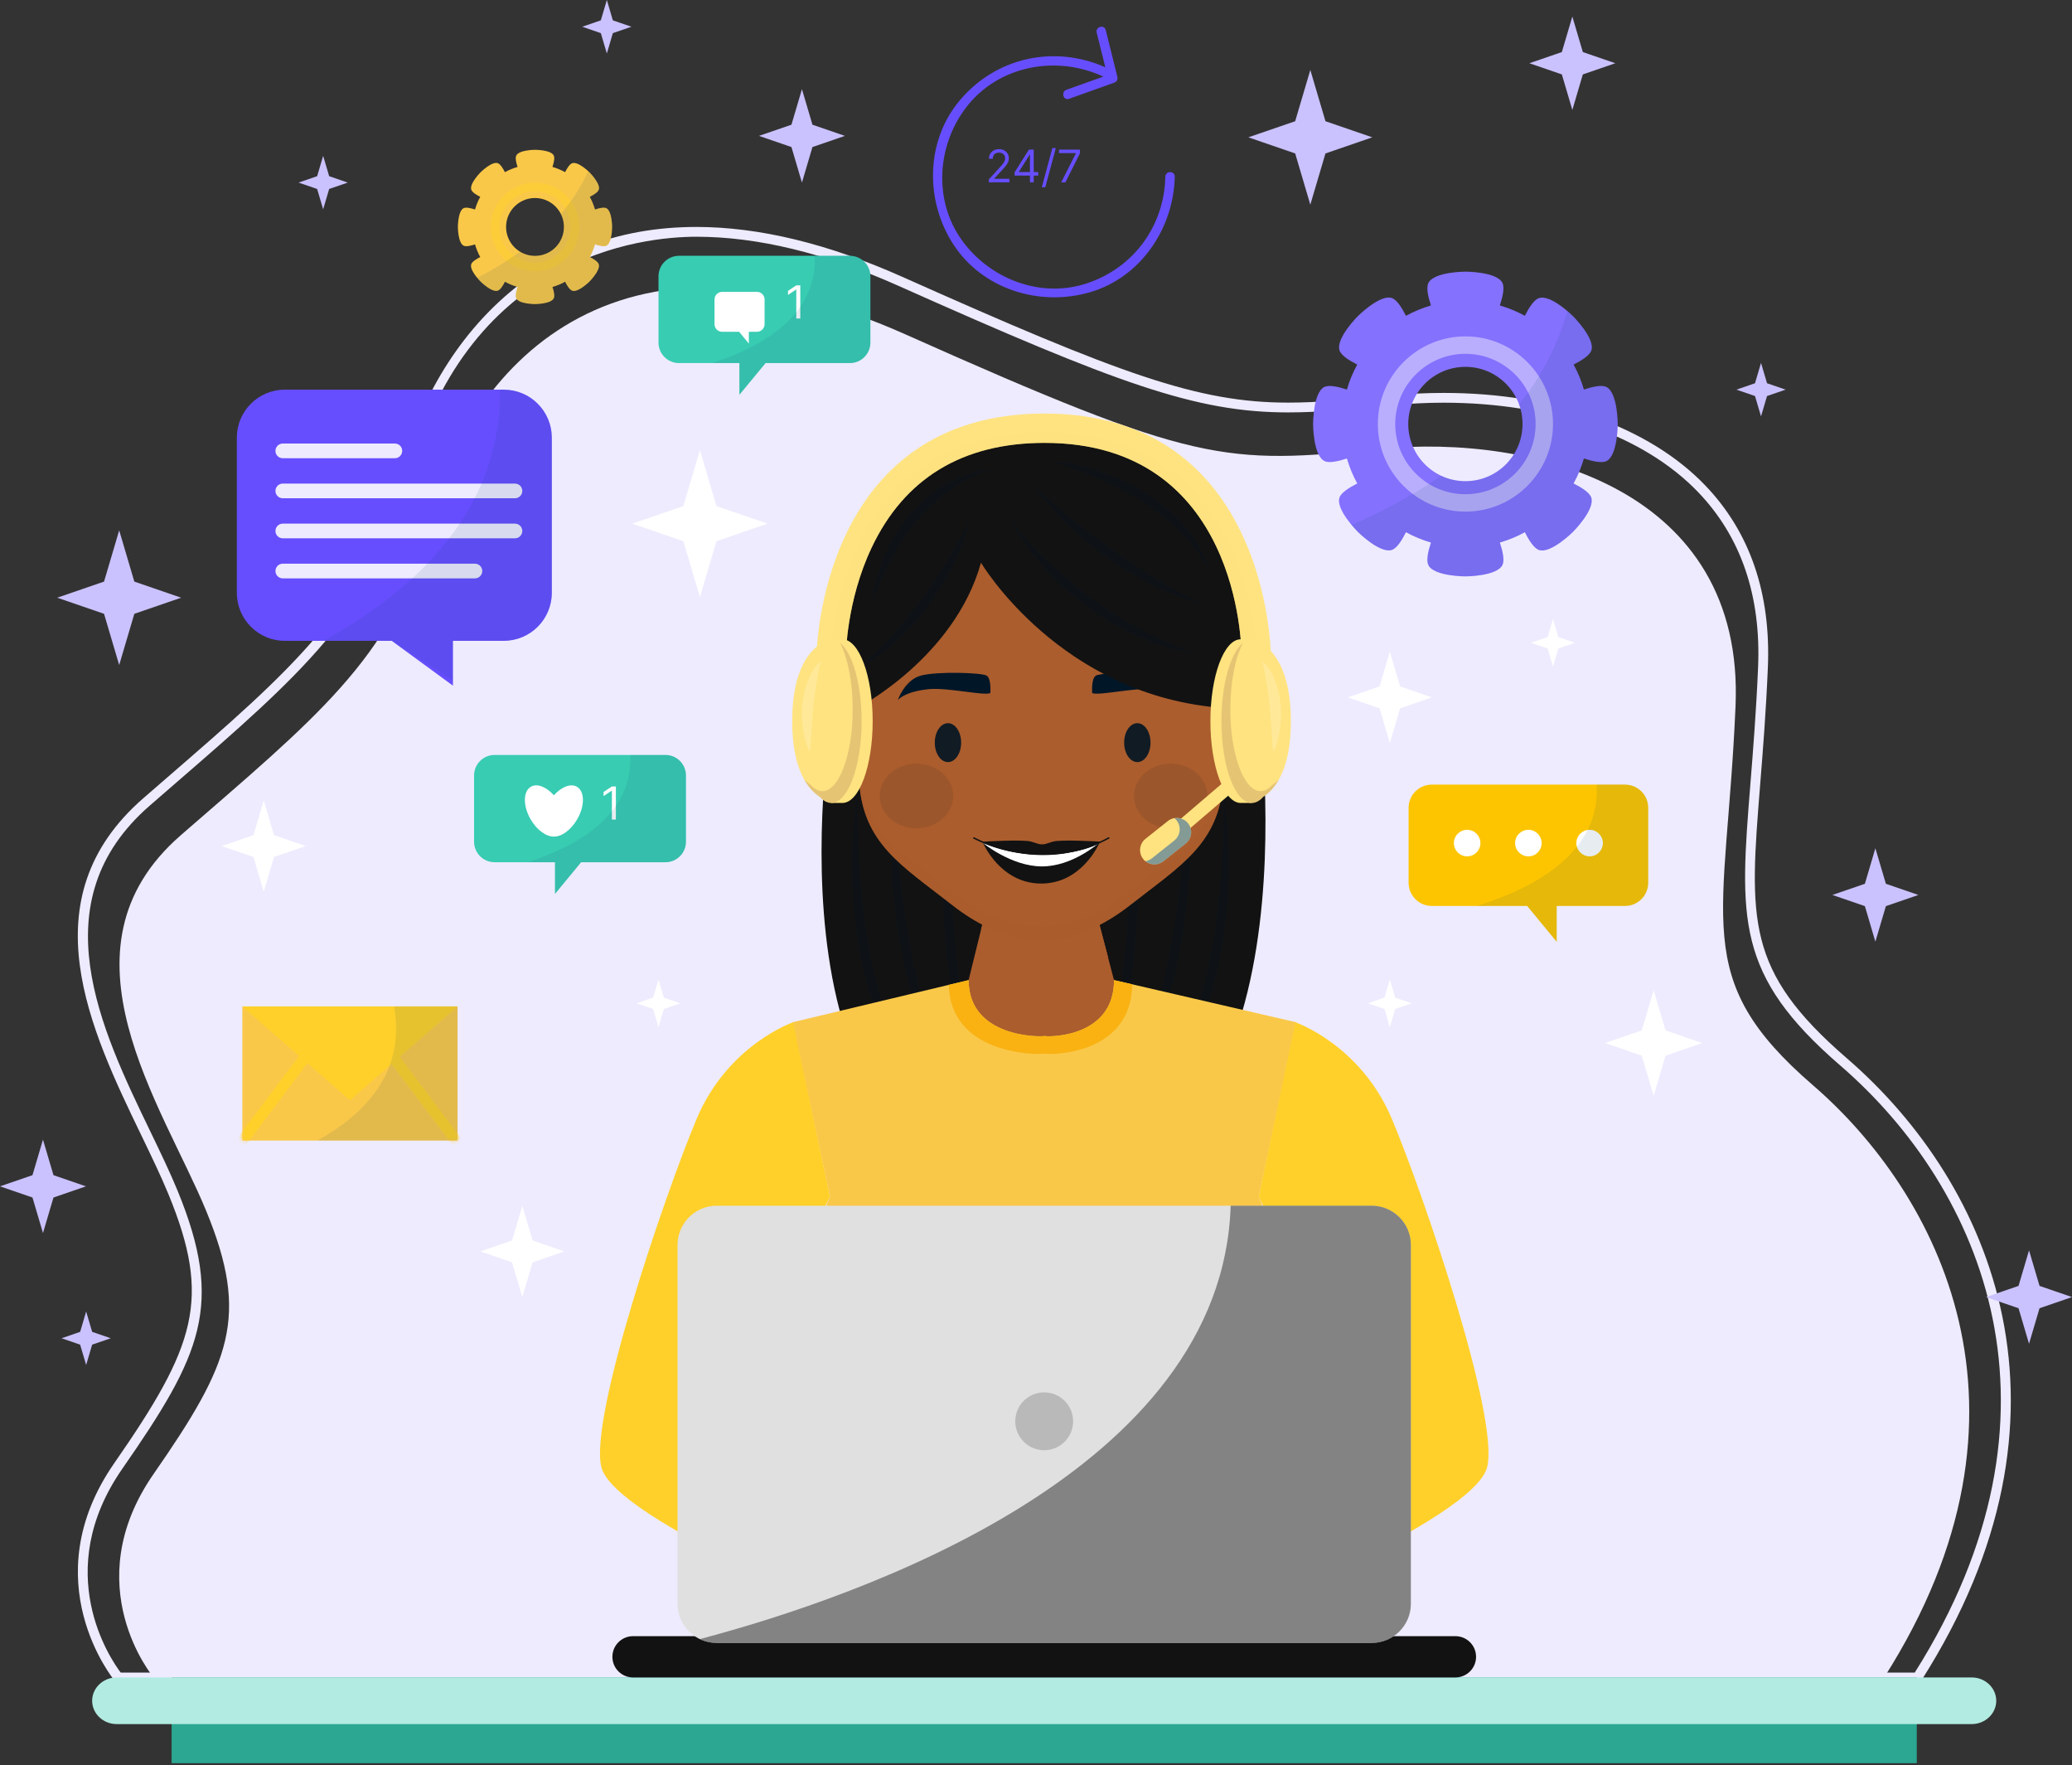 <svg width="560" height="477" viewBox="0 0 560 477" fill="none" xmlns="http://www.w3.org/2000/svg">
<rect x="0" y="0" width="560" height="477" fill="#333333" stroke="none"/>
<path d="M518.955 454.563H31.357L30.962 454.092C30.738 453.826 8.818 427.115 30.886 395.336C52.889 363.655 57.191 351.042 45.539 322.7C43.509 317.767 40.931 312.427 38.203 306.776C24.476 278.339 7.392 242.949 38.729 215.684C41.225 213.512 43.656 211.405 46.03 209.352C78.017 181.647 99.15 163.347 107.239 130.682C110.553 117.309 117.778 98.171 133.393 82.946C148.11 68.597 166.561 61.32 188.239 61.32C205.113 61.32 223.807 65.846 243.803 74.773C302.849 101.126 323.708 108.788 348.16 108.788C356.294 108.788 364.958 107.984 376.311 106.849C380.857 106.394 385.515 106.164 390.156 106.164C419.883 106.164 445.671 115.286 460.909 131.193C472.976 143.789 478.66 160.357 477.798 180.438C477.282 192.52 476.459 202.76 475.735 211.795C472.791 248.494 471.692 262.225 499.087 285.884C538.802 320.186 564.978 382.348 519.347 453.954L518.955 454.563ZM32.615 451.921H517.505C561.692 381.996 536.124 321.365 497.359 287.884C468.949 263.35 470.163 248.193 473.099 211.583C473.822 202.571 474.64 192.358 475.157 180.322C475.986 160.993 470.549 145.077 458.999 133.02C444.255 117.631 419.164 108.807 390.154 108.807C385.602 108.807 381.032 109.033 376.572 109.48C365.143 110.622 356.417 111.431 348.16 111.431C323.219 111.431 302.169 103.718 242.726 77.186C223.069 68.413 204.738 63.965 188.239 63.965C173.753 63.965 125.283 68.822 109.806 131.317C101.514 164.795 80.13 183.317 47.761 211.35C45.39 213.401 42.959 215.509 40.464 217.68C10.651 243.619 27.249 278.002 40.586 305.628C43.333 311.316 45.927 316.69 47.985 321.698C60.706 352.642 54.381 366.144 33.06 396.844C13.704 424.716 29.902 448.329 32.615 451.921Z" fill="#EEEBFE"/>
<path d="M41.507 453.241C41.507 453.241 20.591 428.39 41.507 398.266C62.426 368.145 67.446 355.683 55.732 327.194C44.018 298.7 13.499 256.447 48.839 225.697C84.179 194.946 106.684 177.408 115.136 143.282C126.172 98.725 166.006 55.218 244.742 90.359C323.478 125.501 331.008 125.5 372.843 121.317C414.678 117.134 471.575 132.223 469.064 190.778C466.554 249.333 456.513 264.318 489.982 293.226C523.451 322.13 555.245 381.033 509.226 453.241H41.507Z" fill="#EEEBFE"/>
<path d="M224.418 196.172C224.418 196.172 204.273 320.543 281.232 320.543C358.189 320.543 340.194 191.328 340.194 191.328L226.782 196.173" fill="#121212"/>
<g opacity="0.2">
<path d="M231.818 213.695C231.818 213.695 231.808 215.048 231.787 217.414C231.754 219.776 231.847 223.151 231.973 227.185C232.115 231.221 232.382 235.919 232.834 240.928C233.041 243.433 233.373 246.011 233.687 248.629C234.038 251.239 234.422 253.888 234.932 256.513C235.38 259.147 235.951 261.759 236.576 264.31C236.876 265.589 237.253 266.835 237.563 268.082C237.909 269.325 238.298 270.532 238.652 271.729C239.062 272.911 239.464 274.07 239.858 275.206C240.295 276.324 240.699 277.431 241.136 278.488C241.6 279.536 242.053 280.553 242.489 281.54C242.966 282.505 243.427 283.441 243.87 284.336C244.851 286.077 245.731 287.694 246.638 289.052C247.471 290.462 248.396 291.551 249.069 292.519C250.543 294.346 251.417 295.395 251.417 295.395C251.417 295.395 251.166 295.167 250.696 294.743C250.238 294.306 249.504 293.716 248.681 292.859C247.903 291.965 246.839 290.96 245.841 289.629C245.335 288.974 244.741 288.305 244.212 287.536C243.686 286.762 243.133 285.946 242.558 285.096C242.032 284.218 241.484 283.295 240.918 282.343C240.382 281.375 239.882 280.348 239.339 279.301C238.829 278.24 238.349 277.13 237.833 276.007C237.352 274.867 236.92 273.682 236.453 272.489C235.612 270.066 234.761 267.551 234.104 264.939C233.435 262.332 232.816 259.671 232.335 256.987C231.845 254.299 231.483 251.597 231.156 248.935C230.849 246.273 230.66 243.639 230.518 241.095C230.361 238.549 230.328 236.084 230.319 233.748C230.303 231.416 230.37 229.211 230.46 227.176C230.634 223.108 231.016 219.734 231.275 217.378C231.563 215.028 231.818 213.695 231.818 213.695Z" fill="#011627"/>
<path d="M241.314 213.695C241.314 213.695 241.397 214.953 241.539 217.153C241.617 218.249 241.711 219.583 241.821 221.111C241.943 222.634 242.079 224.355 242.229 226.231C242.407 228.104 242.599 230.133 242.801 232.276C243.017 234.42 243.259 236.673 243.541 239.002C243.777 241.338 244.156 243.728 244.476 246.168C244.759 248.613 245.25 251.064 245.629 253.532C246.041 255.994 246.542 258.436 246.995 260.85C247.585 263.233 248.028 265.61 248.609 267.876C249.259 270.115 249.759 272.324 250.391 274.371C251.05 276.411 251.673 278.34 252.248 280.121C252.924 281.867 253.543 283.469 254.092 284.889C254.228 285.248 254.361 285.592 254.487 285.924C254.641 286.247 254.787 286.555 254.928 286.853C255.208 287.45 255.466 288 255.698 288.495C256.615 290.503 257.138 291.65 257.138 291.65C257.138 291.65 256.446 290.597 255.237 288.75C254.939 288.282 254.607 287.767 254.247 287.203C254.069 286.921 253.883 286.626 253.687 286.323C253.524 286.002 253.353 285.67 253.177 285.326C252.475 283.956 251.679 282.401 250.839 280.691C250.081 278.948 249.322 277.032 248.52 275.001C247.75 272.958 247.088 270.756 246.362 268.488C245.706 266.205 245.101 263.821 244.5 261.398C244.011 258.953 243.467 256.474 243.023 253.981C242.669 251.474 242.202 248.981 241.946 246.505C241.632 244.035 241.399 241.594 241.227 239.229C241.006 236.87 240.924 234.579 240.835 232.409C240.715 230.242 240.745 228.187 240.715 226.295C240.72 218.718 241.314 213.695 241.314 213.695Z" fill="#011627"/>
<path d="M255.822 217.109C255.822 217.109 256.09 221.789 256.489 228.806C256.692 232.304 256.928 236.386 257.18 240.758C257.324 242.939 257.475 245.193 257.627 247.485C257.785 249.775 257.958 252.097 258.176 254.419C258.358 256.74 258.57 259.058 258.821 261.334C259.08 263.606 259.308 265.85 259.603 268.007C259.902 270.165 260.203 272.246 260.528 274.217C260.877 276.178 261.231 278.028 261.593 279.734C261.99 281.426 262.373 282.971 262.764 284.333C263.189 285.679 263.536 286.871 263.925 287.808C264.273 288.77 264.599 289.502 264.832 290C265.058 290.501 265.18 290.768 265.18 290.768C265.18 290.768 265.014 290.526 264.707 290.07C264.397 289.613 263.921 288.949 263.447 288.03C262.922 287.134 262.392 285.996 261.81 284.672C261.541 284.002 261.255 283.29 260.954 282.54C260.691 281.774 260.416 280.969 260.128 280.129C259.871 279.278 259.603 278.395 259.328 277.478C259.091 276.553 258.846 275.594 258.594 274.611C258.133 272.633 257.671 270.543 257.302 268.362C256.937 266.183 256.547 263.928 256.286 261.625C256.003 259.323 255.753 256.982 255.544 254.639C255.355 252.295 255.211 249.946 255.084 247.636C254.952 245.326 254.913 243.049 254.859 240.848C254.781 236.445 254.84 232.335 254.979 228.817C255.231 221.78 255.822 217.109 255.822 217.109Z" fill="#011627"/>
<path d="M330.627 213.695C330.627 213.695 330.638 215.048 330.657 217.414C330.691 219.776 330.598 223.151 330.472 227.185C330.328 231.221 330.062 235.919 329.611 240.928C329.403 243.433 329.073 246.011 328.758 248.629C328.406 251.239 328.021 253.888 327.511 256.513C327.063 259.147 326.492 261.759 325.867 264.31C325.567 265.589 325.19 266.835 324.88 268.082C324.534 269.325 324.147 270.532 323.789 271.729C323.379 272.911 322.979 274.07 322.585 275.206C322.15 276.324 321.744 277.431 321.308 278.488C320.843 279.536 320.39 280.553 319.953 281.54C319.477 282.505 319.017 283.441 318.576 284.336C317.593 286.077 316.714 287.694 315.806 289.052C314.973 290.462 314.047 291.551 313.375 292.519C311.901 294.346 311.027 295.395 311.027 295.395C311.027 295.395 311.281 295.167 311.75 294.743C312.206 294.306 312.942 293.716 313.763 292.859C314.541 291.965 315.604 290.96 316.602 289.629C317.108 288.974 317.702 288.305 318.231 287.536C318.758 286.762 319.31 285.946 319.887 285.096C320.411 284.218 320.96 283.295 321.528 282.343C322.062 281.375 322.564 280.348 323.104 279.301C323.615 278.24 324.094 277.13 324.611 276.007C325.089 274.867 325.523 273.682 325.991 272.489C326.831 270.066 327.685 267.551 328.339 264.939C329.008 262.332 329.625 259.671 330.11 256.987C330.598 254.299 330.962 251.597 331.285 248.935C331.596 246.273 331.783 243.639 331.927 241.095C332.085 238.549 332.116 236.084 332.124 233.748C332.142 231.416 332.073 229.211 331.981 227.176C331.81 223.108 331.426 219.734 331.168 217.378C330.881 215.028 330.627 213.695 330.627 213.695Z" fill="#011627"/>
<path d="M321.137 213.695C321.137 213.695 321.053 214.953 320.912 217.153C320.833 218.249 320.739 219.583 320.631 221.111C320.508 222.634 320.371 224.355 320.22 226.231C320.045 228.104 319.852 230.133 319.648 232.276C319.434 234.42 319.19 236.673 318.909 239.002C318.67 241.338 318.294 243.728 317.973 246.168C317.691 248.613 317.202 251.064 316.82 253.532C316.406 255.994 315.909 258.436 315.453 260.85C314.865 263.233 314.42 265.61 313.84 267.876C313.19 270.115 312.689 272.324 312.058 274.371C311.4 276.411 310.775 278.34 310.202 280.121C309.526 281.867 308.906 283.469 308.359 284.889C308.22 285.248 308.09 285.592 307.961 285.924C307.809 286.247 307.662 286.555 307.521 286.853C307.241 287.45 306.983 288 306.751 288.495C305.834 290.503 305.312 291.65 305.312 291.65C305.312 291.65 306.004 290.597 307.211 288.75C307.51 288.282 307.844 287.767 308.201 287.203C308.382 286.921 308.568 286.626 308.761 286.323C308.924 286.002 309.094 285.67 309.269 285.326C309.974 283.956 310.768 282.401 311.607 280.691C312.366 278.948 313.124 277.032 313.928 275.001C314.698 272.958 315.361 270.756 316.087 268.488C316.742 266.205 317.348 263.821 317.948 261.398C318.439 258.953 318.981 256.474 319.424 253.981C319.782 251.474 320.245 248.981 320.504 246.505C320.816 244.035 321.051 241.594 321.22 239.229C321.443 236.87 321.524 234.579 321.613 232.409C321.732 230.242 321.703 228.187 321.731 226.295C321.729 218.718 321.137 213.695 321.137 213.695Z" fill="#011627"/>
<path d="M306.629 217.109C306.629 217.109 306.36 221.789 305.96 228.806C305.758 232.304 305.522 236.386 305.27 240.758C305.126 242.939 304.973 245.193 304.822 247.485C304.665 249.775 304.491 252.097 304.272 254.419C304.093 256.74 303.88 259.058 303.629 261.334C303.371 263.606 303.142 265.85 302.848 268.007C302.546 270.165 302.247 272.246 301.923 274.217C301.572 276.178 301.221 278.028 300.856 279.734C300.461 281.426 300.078 282.971 299.686 284.333C299.261 285.679 298.913 286.871 298.528 287.808C298.177 288.77 297.851 289.502 297.619 290C297.391 290.501 297.27 290.768 297.27 290.768C297.27 290.768 297.435 290.526 297.743 290.07C298.05 289.613 298.529 288.949 299.002 288.03C299.528 287.134 300.057 285.996 300.639 284.672C300.909 284.002 301.194 283.29 301.497 282.54C301.759 281.774 302.035 280.969 302.324 280.129C302.578 279.278 302.847 278.395 303.125 277.478C303.359 276.553 303.605 275.594 303.857 274.611C304.319 272.633 304.781 270.543 305.15 268.362C305.515 266.183 305.904 263.928 306.165 261.625C306.45 259.323 306.699 256.982 306.907 254.639C307.097 252.295 307.24 249.946 307.37 247.636C307.502 245.326 307.541 243.049 307.591 240.848C307.672 236.445 307.612 232.335 307.472 228.817C307.217 221.78 306.629 217.109 306.629 217.109Z" fill="#011627"/>
</g>
<path d="M294.563 239.984H281.237H267.901L256.512 286.249L281.237 320.535L305.959 283.415L294.563 239.984Z" fill="#AB5D2D"/>
<path d="M294.571 239.984H281.246H267.909L265.133 251.259C273.016 259.189 289.396 264.439 299.496 258.755L294.571 239.984Z" fill="#AB5D2D"/>
<path d="M233.945 194.414C233.945 194.414 225.919 181.501 221.102 187.639C216.281 193.778 224.043 208.577 233.945 206.055V194.414Z" fill="#AB5D2D"/>
<path d="M328.531 194.414C328.531 194.414 336.551 181.501 341.362 187.639C346.181 193.778 338.42 208.577 328.531 206.055V194.414Z" fill="#AB5D2D"/>
<path d="M281.409 124.234C226.827 124.234 231.113 193.969 232.179 210.965C233.249 227.968 243.682 233.81 257.328 244.518C270.972 255.217 281.409 254.09 281.409 254.09C281.409 254.09 291.847 255.217 305.492 244.518C319.132 233.811 329.566 227.968 330.63 210.965C331.709 193.969 335.997 124.234 281.409 124.234Z" fill="#AB5D2D"/>
<path opacity="0.5" d="M330.875 186.016C331.212 195.173 330.731 202.934 330.456 207.266C329.392 224.269 318.96 230.111 305.316 240.816C291.671 251.516 281.234 250.39 281.234 250.39C281.234 250.39 270.795 251.516 257.153 240.816C243.506 230.111 233.076 224.269 232.005 207.266C231.951 206.399 231.886 205.389 231.824 204.263C231.933 206.955 232.075 209.236 232.184 210.965C233.254 227.968 243.687 233.81 257.333 244.518C270.977 255.217 281.414 254.089 281.414 254.089C281.414 254.089 291.851 255.217 305.497 244.518C319.136 233.811 329.571 227.968 330.635 210.965C330.945 206.061 331.521 196.76 330.875 186.016Z" fill="#AB5D2D"/>
<path d="M350.378 276.223L301.09 264.82C301.09 280.256 283.717 280.212 282.316 279.93V279.91C282.316 279.91 282.297 279.912 282.266 279.918C282.237 279.912 282.216 279.91 282.216 279.91V279.93C280.814 280.212 261.798 280.256 261.798 264.82L214.156 276.223L224.318 323.247C224.318 323.247 211.231 351.91 234.034 372.179L238.22 442.077H282.216H282.316H327.753L330.496 372.179C353.296 351.91 340.213 323.247 340.213 323.247L350.378 276.223Z" fill="#FAC849"/>
<path d="M282.199 284.691V284.666C282.199 284.666 282.223 284.671 282.263 284.679C282.303 284.671 282.327 284.666 282.327 284.666V284.691C284.085 285.046 305.754 285.097 306.018 265.961L301.087 264.82C301.087 280.256 283.714 280.212 282.313 279.93V279.91C282.313 279.91 282.294 279.912 282.263 279.918C282.234 279.912 282.214 279.91 282.214 279.91V279.93C280.811 280.212 261.795 280.256 261.795 264.82L256.438 266.101C256.845 285.095 280.443 285.046 282.199 284.691Z" fill="#F9B212"/>
<path d="M295.19 187.267C295.19 187.267 294.852 183.324 296.204 182.538C297.557 181.746 309.559 181.352 313.955 182.538C318.349 183.719 320.207 189.186 320.207 189.186C320.207 189.186 318.62 186.912 311.85 186.208C306.884 185.694 296.878 188.056 295.19 187.267Z" fill="#011627"/>
<path d="M267.654 187.267C267.654 187.267 267.992 183.324 266.64 182.538C265.291 181.746 253.287 181.352 248.894 182.538C244.496 183.719 242.633 189.186 242.633 189.186C242.633 189.186 244.224 186.912 250.991 186.208C255.962 185.694 265.965 188.056 267.654 187.267Z" fill="#011627"/>
<path d="M310.954 200.655C310.954 203.559 309.36 205.917 307.388 205.917C305.421 205.917 303.824 203.559 303.824 200.655C303.824 197.752 305.421 195.398 307.388 195.398C309.361 195.398 310.954 197.752 310.954 200.655Z" fill="#111B24"/>
<path d="M259.771 200.655C259.771 203.559 258.175 205.917 256.207 205.917C254.24 205.917 252.645 203.559 252.645 200.655C252.645 197.752 254.24 195.398 256.207 195.398C258.175 195.398 259.771 197.752 259.771 200.655Z" fill="#111B24"/>
<path d="M265.656 227.711C265.656 227.711 270.306 238.732 281.417 238.732C292.523 238.732 297.151 227.711 297.151 227.711C297.151 227.711 284.173 233.517 265.656 227.711Z" fill="#121212"/>
<path d="M265.691 227.789C265.691 227.789 273.344 234.103 281.625 234.103C289.906 234.103 296.973 227.789 296.973 227.789C296.973 227.789 283.986 235.1 265.691 227.789Z" fill="white"/>
<path d="M297.601 227.416C297.601 227.416 286.649 226.744 284.536 227.416C282.444 228.08 282.328 228.138 281.638 228.138C280.906 228.138 280.825 228.082 278.739 227.416C276.62 226.744 265.668 227.416 265.668 227.416C278.555 233.848 295.226 229.832 297.601 227.416Z" fill="#121212"/>
<path d="M263.089 226.573C274.024 232.217 288.945 232.6 299.768 226.573C300.012 226.437 299.773 226.122 299.522 226.261C288.836 232.216 274.136 231.837 263.331 226.261C263.074 226.128 262.834 226.443 263.089 226.573Z" fill="#121212"/>
<path d="M275.711 217.103C275.711 217.103 276.505 217.374 277.699 217.78C278.27 217.946 278.893 218.153 279.541 218.294C279.862 218.37 280.191 218.419 280.514 218.478C280.842 218.497 281.163 218.577 281.485 218.55C281.806 218.589 282.122 218.544 282.437 218.524C282.758 218.534 283.057 218.412 283.376 218.387C283.687 218.337 283.981 218.211 284.287 218.147C284.597 218.09 284.864 217.935 285.145 217.854C285.412 217.746 285.692 217.68 285.909 217.564C286.129 217.456 286.344 217.378 286.519 217.308C286.876 217.172 287.107 217.102 287.107 217.102C287.107 217.102 287.046 217.316 286.891 217.679C286.727 218.028 286.519 218.579 286.05 219.073C285.818 219.323 285.607 219.652 285.27 219.875C284.944 220.106 284.611 220.393 284.198 220.581C283.778 220.742 283.355 220.992 282.869 221.051C282.391 221.158 281.898 221.22 281.403 221.191C280.904 221.194 280.428 221.086 279.963 220.977C279.511 220.845 279.074 220.675 278.69 220.469C277.906 220.061 277.298 219.532 276.85 219.029C275.942 218.024 275.711 217.103 275.711 217.103Z" fill="#AB5D2D"/>
<g opacity="0.1">
<path d="M257.627 215.082C257.627 219.907 253.183 223.819 247.698 223.819C242.214 223.819 237.77 219.907 237.77 215.082C237.77 210.256 242.214 206.344 247.698 206.344C253.183 206.344 257.627 210.257 257.627 215.082Z" fill="#121212"/>
<path d="M326.337 215.082C326.337 219.907 321.891 223.819 316.408 223.819C310.925 223.819 306.48 219.907 306.48 215.082C306.48 210.256 310.925 206.344 316.408 206.344C321.891 206.344 326.337 210.257 326.337 215.082Z" fill="#121212"/>
</g>
<path d="M350.136 276.227C350.136 276.227 367.749 282.27 376.194 302.353C384.639 322.435 405.293 382.957 401.931 396.408C398.32 410.857 328.436 438.681 328.436 438.681L317.867 420.428C317.867 420.428 361.101 390.164 368.304 384.401L340.207 323.25L350.136 276.227Z" fill="#FFD029"/>
<path d="M214.32 276.227C214.32 276.227 196.706 282.27 188.262 302.353C179.816 322.435 159.161 382.957 162.523 396.408C166.134 410.857 236.018 438.681 236.018 438.681L246.588 420.428C246.588 420.428 203.356 390.164 196.15 384.401L224.311 323.25L214.32 276.227Z" fill="#FFD029"/>
<path d="M305.704 371.25C296.165 368.296 287.141 365.797 282.227 365.797C277.308 365.797 268.288 368.294 258.746 371.25C249.202 374.205 242.387 372.617 242.387 372.617C249.161 376.814 258.535 377.4 267.834 373.981C276.039 370.959 282.227 371.029 282.227 371.029C282.227 371.029 288.331 371.187 296.617 373.981C306.089 377.173 315.288 376.815 322.061 372.617C322.06 372.617 315.247 374.205 305.704 371.25Z" fill="#FFD029"/>
<path d="M341.276 190.201C339.24 188.423 337.563 188.587 336.204 189.731C336.043 189.811 335.916 189.928 335.837 190.073C333.459 192.485 332.159 197.896 331.747 200.431C331.578 201.474 333.171 201.922 333.341 200.871C333.624 199.128 334.639 194.003 336.492 191.719C337.579 193.696 337.688 196.057 336.456 198.076C335.9 198.987 337.328 199.815 337.884 198.908C339.44 196.356 339.312 193.198 337.81 190.708C338.493 190.472 339.256 190.625 340.107 191.368C340.907 192.064 342.08 190.902 341.276 190.201Z" fill="#AB5D2D"/>
<path d="M222.156 190.201C224.191 188.423 225.871 188.587 227.228 189.731C227.39 189.811 227.515 189.928 227.596 190.073C229.972 192.485 231.273 197.896 231.685 200.431C231.855 201.474 230.262 201.922 230.092 200.871C229.81 199.128 228.793 194.003 226.942 191.719C225.855 193.696 225.746 196.057 226.978 198.076C227.535 198.987 226.105 199.815 225.55 198.908C223.994 196.356 224.124 193.198 225.625 190.708C224.94 190.472 224.176 190.625 223.325 191.368C222.526 192.064 221.353 190.902 222.156 190.201Z" fill="#AB5D2D"/>
<path d="M320.316 424.655C320.316 424.655 305.13 424.427 302.708 426.629C300.286 428.833 293.018 442.266 294.121 443.588C295.221 444.909 312.399 441.824 316.801 440.064C321.206 438.303 327.036 436.261 327.036 436.261L320.316 424.655Z" fill="#AB5D2D"/>
<path d="M243.532 424.655C243.532 424.655 258.717 424.427 261.139 426.629C263.562 428.833 270.829 442.266 269.727 443.588C268.626 444.909 251.449 441.824 247.045 440.064C242.642 438.303 236.812 436.261 236.812 436.261L243.532 424.655Z" fill="#AB5D2D"/>
<path d="M231.712 191.323C231.712 191.323 257.943 177.796 265.131 152.03C265.131 152.03 286.599 188.336 331.099 191.323C331.099 191.323 335.373 185.391 340.181 186.548C340.181 186.548 343.234 116.797 281.242 116.797C219.248 116.797 224.542 186.013 224.542 186.013C224.542 186.013 227.949 186.99 231.712 191.323Z" fill="#121212"/>
<g opacity="0.2">
<path d="M273.199 140.797C273.199 140.797 273.813 141.576 274.944 142.879C276.076 144.182 277.702 146.021 279.749 148.129C280.752 149.199 281.908 150.296 283.094 151.478C284.29 152.654 285.625 153.816 286.955 155.064C288.353 156.238 289.74 157.517 291.258 158.686C292.004 159.286 292.755 159.889 293.511 160.494C294.273 161.089 295.081 161.632 295.864 162.204C296.653 162.77 297.411 163.381 298.217 163.915C299.028 164.444 299.833 164.97 300.634 165.494C302.214 166.573 303.851 167.498 305.424 168.422C306.976 169.383 308.566 170.141 310.049 170.919C310.796 171.302 311.52 171.677 312.221 172.038C312.941 172.358 313.639 172.667 314.307 172.962C315.656 173.534 316.865 174.147 317.975 174.588C319.096 175.01 320.073 175.38 320.876 175.685C322.486 176.326 323.407 176.693 323.407 176.693C323.407 176.693 322.435 176.527 320.733 176.189C319.881 176.011 318.845 175.798 317.66 175.548C316.481 175.267 315.188 174.824 313.76 174.378C313.047 174.151 312.304 173.913 311.535 173.667C310.781 173.383 310.022 173.042 309.229 172.713C307.653 172.038 305.947 171.399 304.318 170.469C302.67 169.581 300.905 168.76 299.275 167.652C298.443 167.126 297.603 166.595 296.76 166.065C295.922 165.527 295.128 164.916 294.311 164.34C293.513 163.737 292.691 163.167 291.917 162.541C291.151 161.906 290.386 161.275 289.63 160.646C288.862 160.036 288.13 159.39 287.44 158.714C286.739 158.052 286.049 157.398 285.369 156.756C284.048 155.432 282.8 154.124 281.674 152.835C280.544 151.548 279.502 150.31 278.605 149.113C277.669 147.953 276.903 146.814 276.21 145.825C275.531 144.823 274.968 143.931 274.522 143.184C273.625 141.694 273.199 140.797 273.199 140.797Z" fill="#011627"/>
<path d="M279.586 131.547C279.586 131.547 282.178 133.877 286.135 137.194C287.131 138.017 288.208 138.908 289.348 139.851C290.498 140.774 291.711 141.748 292.97 142.755C295.526 144.705 298.218 146.829 301.037 148.771L303.117 150.274C303.825 150.746 304.531 151.218 305.23 151.685C306.626 152.63 308.006 153.547 309.371 154.393C310.719 155.267 312.044 156.073 313.315 156.82C314.581 157.578 315.772 158.306 316.91 158.91C318.035 159.544 319.069 160.126 319.983 160.643C320.918 161.124 321.734 161.546 322.405 161.893C323.744 162.604 324.508 163.036 324.508 163.036C324.508 163.036 323.67 162.814 322.208 162.38C321.478 162.155 320.594 161.881 319.576 161.565C318.58 161.204 317.463 160.767 316.248 160.276C315.643 160.025 314.998 159.788 314.356 159.501C313.718 159.196 313.06 158.88 312.383 158.557C311.027 157.912 309.596 157.229 308.186 156.394C306.758 155.59 305.264 154.785 303.837 153.821C303.114 153.357 302.385 152.888 301.651 152.417L299.503 150.922C298.072 149.916 296.703 148.833 295.344 147.78C293.97 146.744 292.735 145.584 291.478 144.537C289.045 142.347 286.851 140.226 285.094 138.288C283.306 136.384 281.932 134.686 280.996 133.483C280.063 132.276 279.586 131.547 279.586 131.547Z" fill="#011627"/>
<path d="M283.551 124.5C283.551 124.5 287.007 124.582 292.042 125.797C293.293 126.124 294.664 126.431 296.067 126.918C296.774 127.146 297.501 127.379 298.242 127.62C298.969 127.901 299.715 128.188 300.47 128.479C301.994 129.042 303.503 129.79 305.049 130.513C306.56 131.315 308.09 132.146 309.58 133.043L311.743 134.506L312.818 135.235L313.831 136.04C315.176 137.108 316.497 138.164 317.624 139.362C318.2 139.944 318.781 140.5 319.323 141.07C319.889 141.615 320.313 142.277 320.797 142.849C321.711 144.037 322.65 145.095 323.259 146.263C323.938 147.381 324.528 148.416 325.047 149.329C325.484 150.291 325.806 151.157 326.09 151.855C326.643 153.258 326.932 154.057 326.932 154.057C326.932 154.057 326.438 153.342 325.623 152.094C325.223 151.471 324.736 150.717 324.182 149.851C323.529 149.049 322.797 148.147 322.032 147.156C321.315 146.124 320.274 145.218 319.318 144.155C318.379 143.074 317.203 142.112 316.044 141.071C314.931 139.976 313.57 139.092 312.291 138.072L311.314 137.321L310.272 136.644L308.182 135.284C306.769 134.398 305.314 133.574 303.876 132.777C302.389 132.072 301 131.215 299.549 130.609C298.833 130.28 298.13 129.953 297.443 129.634C296.742 129.338 296.062 129.046 295.396 128.763C294.066 128.185 292.778 127.717 291.601 127.241C289.222 126.362 287.217 125.653 285.793 125.205C284.376 124.735 283.551 124.5 283.551 124.5Z" fill="#011627"/>
<path d="M261.972 140.797C261.972 140.797 261.828 141.578 261.451 142.914C261.071 144.246 260.48 146.145 259.574 148.346C258.708 150.567 257.502 153.073 256.083 155.696C255.313 156.972 254.621 158.358 253.726 159.646C252.87 160.959 251.996 162.292 251.038 163.567C250.557 164.202 250.088 164.847 249.596 165.467C249.087 166.077 248.581 166.685 248.08 167.289C247.112 168.528 246.001 169.607 244.973 170.691C243.971 171.8 242.871 172.742 241.85 173.654C241.339 174.107 240.843 174.549 240.361 174.977C239.849 175.365 239.354 175.743 238.878 176.107C237.927 176.828 237.06 177.486 236.259 178.027C235.434 178.534 234.715 178.976 234.125 179.343C232.934 180.052 232.246 180.437 232.246 180.437C232.246 180.437 232.808 179.87 233.81 178.921C234.312 178.456 234.924 177.891 235.624 177.242C236.294 176.566 237.051 175.802 237.876 174.969C238.287 174.556 238.717 174.127 239.161 173.682C239.584 173.217 240.023 172.738 240.474 172.245C241.378 171.263 242.338 170.239 243.263 169.119C244.214 168.021 245.177 166.874 246.114 165.671C246.59 165.076 247.068 164.476 247.549 163.875L248.916 162.002C249.869 160.781 250.746 159.506 251.603 158.243C252.484 156.999 253.28 155.723 254.091 154.515C254.841 153.269 255.627 152.097 256.307 150.944C256.978 149.79 257.647 148.711 258.219 147.69C260.548 143.63 261.972 140.797 261.972 140.797Z" fill="#011627"/>
<path d="M267.677 126.922C267.677 126.922 267.482 126.97 267.127 127.092C266.767 127.196 266.257 127.413 265.606 127.645C264.965 127.922 264.181 128.214 263.318 128.644C262.441 129.034 261.496 129.564 260.464 130.12C259.94 130.379 259.442 130.746 258.903 131.071C258.373 131.414 257.8 131.72 257.267 132.131C256.725 132.519 256.165 132.919 255.596 133.327C255.051 133.767 254.495 134.217 253.931 134.673C252.759 135.536 251.761 136.675 250.623 137.684C249.562 138.775 248.528 139.932 247.528 141.109C246.606 142.354 245.565 143.513 244.741 144.805C243.955 146.115 243.006 147.304 242.307 148.592C241.618 149.881 240.906 151.112 240.234 152.285C239.656 153.507 239.108 154.665 238.603 155.732C238.344 156.265 238.096 156.778 237.86 157.265C237.637 157.76 237.461 158.243 237.276 158.689C236.906 159.586 236.581 160.369 236.316 161.011C235.767 162.302 235.426 163.037 235.426 163.037C235.426 163.037 235.55 162.248 235.813 160.866C235.952 160.174 236.122 159.336 236.316 158.372C236.425 157.894 236.518 157.374 236.656 156.839C236.824 156.316 237.002 155.763 237.187 155.187C237.563 154.036 237.957 152.776 238.442 151.468C239.011 150.198 239.607 148.847 240.27 147.471C240.568 146.766 241.003 146.116 241.391 145.432C241.788 144.75 242.198 144.066 242.624 143.384C243.465 142.011 244.535 140.756 245.495 139.429C246.578 138.198 247.697 136.991 248.847 135.857C250.062 134.789 251.227 133.702 252.508 132.84C253.139 132.401 253.731 131.927 254.364 131.543C255.004 131.174 255.63 130.81 256.241 130.458C257.457 129.756 258.688 129.229 259.812 128.758C260.954 128.311 262.008 127.943 262.972 127.701C263.916 127.405 264.779 127.286 265.47 127.142C266.871 126.921 267.677 126.922 267.677 126.922Z" fill="#011627"/>
</g>
<path d="M228.629 176.93L220.703 176.895C220.706 176.244 221.697 111.734 282.313 111.734C342.757 111.734 343.457 176.263 343.457 176.914H335.53C335.524 174.581 334.789 119.663 282.313 119.663C260.185 119.663 244.455 129.197 235.559 148.003C228.772 162.343 228.631 176.787 228.629 176.93Z" fill="#FFE380"/>
<path opacity="0.5" d="M228.633 176.929C228.634 176.786 228.776 162.342 235.562 148.001C244.458 129.195 260.19 119.661 282.317 119.661C334.792 119.661 335.527 174.58 335.533 176.912H339.694C339.315 168.658 334.821 116.797 282.303 116.797C229.599 116.797 224.888 168.714 224.477 176.912L228.633 176.929Z" fill="#FFE380"/>
<path d="M334.529 208.057C327.287 214.25 320.045 220.445 312.805 226.64C311.049 228.142 313.271 230.97 315.038 229.46C322.276 223.266 329.518 217.07 336.76 210.875C338.516 209.374 336.295 206.544 334.529 208.057Z" fill="#FFE380"/>
<path d="M321.098 222.458C322.432 224.137 322.153 226.579 320.474 227.914L314.424 232.725C312.745 234.059 310.303 233.779 308.969 232.102C307.634 230.424 307.913 227.981 309.592 226.646L315.643 221.835C317.32 220.501 319.763 220.781 321.098 222.458Z" fill="#FFE380"/>
<path opacity="0.5" d="M321.096 222.457C320.185 221.312 318.759 220.837 317.411 221.062C317.623 221.238 317.822 221.43 317.997 221.652C319.332 223.33 319.055 225.772 317.374 227.107L311.323 231.919C310.791 232.342 310.18 232.584 309.555 232.691C310.937 233.82 312.965 233.882 314.421 232.725L320.472 227.914C322.151 226.578 322.43 224.135 321.096 222.457Z" fill="#0952AA"/>
<path d="M227.663 172.734H224.679V174.27C221.632 177.493 219.469 185.479 219.469 194.848C219.469 204.214 221.632 212.203 224.679 215.426V216.959H227.663C232.189 216.959 235.858 207.058 235.858 194.848C235.857 182.635 232.189 172.734 227.663 172.734Z" fill="#FFE380"/>
<path d="M224.677 172.734C223.943 172.734 223.233 173.02 222.555 173.511C219.468 175.14 214.105 180.09 214.105 194.848C214.105 208.124 218.445 213.292 221.564 215.298C222.524 216.363 223.574 216.958 224.677 216.958C229.204 216.958 232.872 207.057 232.872 194.847C232.872 182.635 229.203 172.734 224.677 172.734Z" fill="#FFE380"/>
<path opacity="0.2" d="M227.028 173.672C229.106 177.684 230.462 184.232 230.462 191.648C230.462 203.86 226.793 213.761 222.268 213.761C221.165 213.761 220.116 213.163 219.156 212.099C218.586 211.734 217.977 211.261 217.359 210.654C218.698 213.018 220.237 214.447 221.56 215.297C222.52 216.362 223.57 216.957 224.673 216.957C229.2 216.957 232.868 207.056 232.868 194.846C232.868 184.843 230.406 176.401 227.028 173.672Z" fill="#814C4A"/>
<path opacity="0.2" d="M221.811 178.68C221.811 178.68 221.719 179.082 221.558 179.783C221.411 180.48 221.211 181.443 221.002 182.579C220.91 183.155 220.783 183.751 220.69 184.401C220.579 185.04 220.476 185.712 220.381 186.409C220.261 187.095 220.206 187.828 220.093 188.546C220.01 189.276 219.929 190.016 219.847 190.759C219.78 191.508 219.712 192.253 219.645 192.99C219.611 193.731 219.525 194.461 219.478 195.176C219.444 195.889 219.393 196.585 219.333 197.252C219.293 197.925 219.253 198.562 219.217 199.148C219.093 200.343 219.066 201.35 218.976 202.076C218.903 202.801 218.828 203.231 218.828 203.231C218.828 203.231 218.647 202.874 218.391 202.219C218.144 201.561 217.761 200.614 217.498 199.408C217.361 198.808 217.207 198.152 217.092 197.445C216.995 196.737 216.905 195.983 216.832 195.197C216.773 194.412 216.763 193.588 216.758 192.755C216.755 191.922 216.843 191.076 216.893 190.228C217.002 189.389 217.108 188.546 217.268 187.735C217.448 186.927 217.609 186.13 217.857 185.394C218.074 184.645 218.334 183.951 218.609 183.309C218.868 182.664 219.181 182.094 219.456 181.574C220.047 180.551 220.632 179.804 221.072 179.336C221.518 178.873 221.811 178.68 221.811 178.68Z" fill="white"/>
<path d="M335.33 172.734H338.316V174.27C341.364 177.493 343.526 185.479 343.526 194.848C343.526 204.214 341.363 212.203 338.316 215.426V216.959H335.33C330.805 216.959 327.137 207.058 327.137 194.848C327.135 182.635 330.803 172.734 335.33 172.734Z" fill="#FFE380"/>
<path d="M338.312 172.734C339.047 172.734 339.755 173.02 340.433 173.511C343.518 175.14 348.883 180.09 348.883 194.848C348.883 208.124 344.543 213.292 341.425 215.298C340.465 216.363 339.415 216.958 338.312 216.958C333.786 216.958 330.117 207.057 330.117 194.847C330.117 182.635 333.786 172.734 338.312 172.734Z" fill="#FFE380"/>
<path opacity="0.2" d="M335.956 173.672C333.878 177.684 332.521 184.232 332.521 191.648C332.521 203.86 336.191 213.761 340.715 213.761C341.817 213.761 342.868 213.163 343.828 212.099C344.398 211.734 345.007 211.261 345.623 210.654C344.287 213.018 342.746 214.447 341.425 215.297C340.465 216.362 339.415 216.957 338.312 216.957C333.786 216.957 330.117 207.056 330.117 194.846C330.117 184.843 332.578 176.401 335.956 173.672Z" fill="#814C4A"/>
<path opacity="0.2" d="M341.172 178.68C341.172 178.68 341.262 179.082 341.425 179.783C341.571 180.48 341.773 181.443 341.978 182.579C342.071 183.155 342.198 183.751 342.291 184.401C342.402 185.04 342.504 185.712 342.6 186.409C342.719 187.095 342.775 187.828 342.888 188.546C342.969 189.276 343.053 190.016 343.133 190.759C343.203 191.508 343.27 192.253 343.335 192.99C343.369 193.731 343.453 194.461 343.503 195.176C343.536 195.889 343.588 196.585 343.648 197.252C343.688 197.925 343.73 198.562 343.766 199.148C343.889 200.343 343.915 201.35 344.008 202.076C344.079 202.801 344.153 203.231 344.153 203.231C344.153 203.231 344.334 202.874 344.589 202.219C344.838 201.561 345.221 200.614 345.484 199.408C345.619 198.808 345.774 198.152 345.89 197.445C345.985 196.737 346.076 195.983 346.149 195.197C346.207 194.412 346.219 193.588 346.225 192.755C346.226 191.922 346.14 191.076 346.087 190.228C345.979 189.389 345.873 188.546 345.715 187.735C345.533 186.927 345.374 186.13 345.126 185.394C344.907 184.645 344.647 183.951 344.373 183.309C344.114 182.664 343.801 182.094 343.525 181.574C342.934 180.551 342.348 179.804 341.91 179.336C341.466 178.873 341.172 178.68 341.172 178.68Z" fill="white"/>
<path d="M518.048 453.242H46.379V476.4H518.048V453.242Z" fill="#2BA792"/>
<path d="M539.526 459.541C539.526 463.005 536.556 465.84 532.921 465.84H31.512C27.88 465.84 24.906 463.005 24.906 459.541C24.906 456.077 27.88 453.242 31.512 453.242H532.921C536.556 453.242 539.526 456.075 539.526 459.541Z" fill="#B2EBE1"/>
<path d="M398.936 447.665C398.936 450.743 396.436 453.239 393.358 453.239H171.086C168.008 453.239 165.512 450.743 165.512 447.665C165.512 444.586 168.008 442.086 171.086 442.086H393.358C396.438 442.086 398.936 444.586 398.936 447.665Z" fill="#121212"/>
<path d="M381.311 433.345C381.311 439.158 376.555 443.917 370.741 443.917H193.692C187.877 443.917 183.121 439.159 183.121 433.345V336.351C183.121 330.537 187.877 325.781 193.692 325.781H370.741C376.554 325.781 381.311 330.536 381.311 336.351V433.345Z" fill="#E0E0E0"/>
<path d="M290.031 384.028C290.031 388.346 286.529 391.848 282.214 391.848C277.894 391.848 274.395 388.346 274.395 384.028C274.395 379.713 277.895 376.211 282.214 376.211C286.531 376.211 290.031 379.712 290.031 384.028Z" fill="#B9B9B9"/>
<path opacity="0.6" d="M370.744 325.781H332.612C330.382 397.554 232.699 431.354 189.164 442.873C190.541 443.533 192.074 443.915 193.695 443.915H370.744C376.557 443.915 381.315 439.158 381.315 433.343V336.349C381.315 330.537 376.557 325.781 370.744 325.781Z" fill="#454545"/>
<path d="M136.162 105.281H76.991C69.82 105.281 64.008 111.095 64.008 118.266V160.167C64.008 167.337 69.82 173.15 76.991 173.15H105.875L122.416 185.263V173.15H136.162C143.332 173.15 149.146 167.337 149.146 160.167V118.266C149.145 111.095 143.332 105.281 136.162 105.281Z" fill="#664EFE"/>
<path d="M108.706 121.827C108.706 122.924 107.819 123.811 106.722 123.811H76.428C75.331 123.811 74.445 122.924 74.445 121.827C74.445 120.731 75.333 119.844 76.428 119.844H106.724C107.819 119.844 108.706 120.731 108.706 121.827Z" fill="#EEEBFE"/>
<path d="M141.165 132.648C141.165 133.744 140.278 134.631 139.181 134.631H76.428C75.331 134.631 74.445 133.744 74.445 132.648C74.445 131.551 75.333 130.664 76.428 130.664H139.183C140.278 130.664 141.165 131.553 141.165 132.648Z" fill="#EEEBFE"/>
<path d="M141.165 143.468C141.165 144.564 140.278 145.45 139.181 145.45H76.428C75.331 145.45 74.445 144.563 74.445 143.468C74.445 142.372 75.333 141.484 76.428 141.484H139.183C140.278 141.484 141.165 142.372 141.165 143.468Z" fill="#EEEBFE"/>
<path d="M130.346 154.288C130.346 155.385 129.458 156.272 128.363 156.272H76.428C75.331 156.272 74.445 155.385 74.445 154.288C74.445 153.192 75.333 152.305 76.428 152.305H128.363C129.458 152.305 130.346 153.192 130.346 154.288Z" fill="#EEEBFE"/>
<path opacity="0.1" d="M136.16 105.281H135.098C135.641 140.305 108.272 161.835 87.332 173.15H105.872L122.413 183.942V173.15H136.159C143.329 173.15 149.143 167.337 149.143 160.167V118.266C149.143 111.095 143.33 105.281 136.16 105.281Z" fill="#114068"/>
<path d="M123.662 271.953H65.496V308.172H123.662V271.953Z" fill="#FAC849"/>
<path d="M65.496 271.953H123.664L94.581 297.277L65.496 271.953Z" fill="#FFD029"/>
<mask id="mask0_9128_28802" style="mask-type:luminance" maskUnits="userSpaceOnUse" x="65" y="271" width="59" height="38">
<path d="M123.678 271.953H65.512V308.172H123.678V271.953Z" fill="white"/>
</mask>
<g mask="url(#mask0_9128_28802)">
<path d="M66.471 309.341C73.037 300.604 79.606 291.867 86.171 283.132C87.354 281.56 85.432 279.208 84.243 280.791C77.676 289.528 71.109 298.262 64.543 306.997C63.359 308.571 65.282 310.92 66.471 309.341Z" fill="#FFD029"/>
<path d="M124.196 306.997C117.627 298.263 111.061 289.528 104.497 280.791C103.307 279.208 101.382 281.56 102.567 283.132C109.135 291.867 115.702 300.604 122.268 309.341C123.456 310.925 125.38 308.572 124.196 306.997Z" fill="#FFD029"/>
</g>
<path opacity="0.1" d="M85.773 308.172H123.659V271.953H106.479C109.819 289.977 98.065 301.358 85.773 308.172Z" fill="#114068"/>
<path d="M439.192 212H386.968C383.505 212 380.699 214.809 380.699 218.273V238.51C380.699 241.974 383.505 244.783 386.968 244.783H412.742L420.73 254.462V244.783H439.192C442.656 244.783 445.462 241.974 445.462 238.51V218.273C445.462 214.808 442.656 212 439.192 212Z" fill="#FDC500"/>
<path d="M400.111 227.798C400.111 229.777 398.508 231.383 396.527 231.383C394.546 231.383 392.941 229.777 392.941 227.798C392.941 225.817 394.546 224.211 396.527 224.211C398.508 224.211 400.111 225.817 400.111 227.798Z" fill="white"/>
<path d="M416.658 227.798C416.658 229.777 415.053 231.383 413.074 231.383C411.092 231.383 409.488 229.777 409.488 227.798C409.488 225.817 411.092 224.211 413.074 224.211C415.052 224.211 416.658 225.817 416.658 227.798Z" fill="white"/>
<path d="M433.213 227.798C433.213 229.777 431.608 231.383 429.629 231.383C427.648 231.383 426.043 229.777 426.043 227.798C426.043 225.817 427.648 224.211 429.629 224.211C431.608 224.211 433.213 225.817 433.213 227.798Z" fill="white"/>
<path opacity="0.1" d="M439.195 212H431.525C432.661 230.444 414.547 240.006 399.164 244.783H412.745L420.733 254.462V244.783H439.195C442.659 244.783 445.465 241.974 445.465 238.51V218.273C445.465 214.808 442.659 212 439.195 212Z" fill="#114068"/>
<path d="M434.153 104.56C432.886 103.931 430.39 104.486 428.085 105.256C427.395 102.885 426.458 100.621 425.289 98.5C427.455 97.412 429.606 96.045 430.083 94.715C431.225 91.514 425.173 85.462 425.173 85.462C425.173 85.462 419.17 79.459 415.919 80.553C414.58 81.002 413.209 83.159 412.123 85.331C410.001 84.163 407.736 83.223 405.365 82.537C406.127 80.235 406.684 77.746 406.079 76.47C404.622 73.398 396.064 73.398 396.064 73.398C396.064 73.398 387.574 73.398 386.05 76.47C385.422 77.737 385.976 80.233 386.746 82.537C384.374 83.225 382.11 84.163 379.99 85.332C378.902 83.168 377.534 81.016 376.205 80.541C373.002 79.398 366.952 85.45 366.952 85.45C366.952 85.45 360.949 91.453 362.043 94.704C362.492 96.045 364.648 97.415 366.821 98.502C365.654 100.623 364.713 102.887 364.028 105.259C361.726 104.496 359.234 103.941 357.959 104.545C354.887 106 354.887 114.559 354.887 114.559C354.887 114.559 354.887 123.049 357.959 124.574C359.226 125.204 361.721 124.647 364.028 123.877C364.714 126.249 365.654 128.513 366.821 130.633C364.658 131.721 362.504 133.089 362.03 134.419C360.887 137.621 366.939 143.673 366.939 143.673C366.939 143.673 372.941 149.676 376.194 148.581C377.533 148.129 378.903 145.973 379.99 143.801C382.11 144.969 384.374 145.908 386.746 146.595C385.984 148.897 385.427 151.386 386.034 152.663C387.487 155.736 396.048 155.736 396.048 155.736C396.048 155.736 404.537 155.736 406.063 152.663C406.691 151.395 406.134 148.902 405.365 146.595C407.737 145.907 410 144.969 412.121 143.801C413.209 145.965 414.574 148.116 415.906 148.592C419.109 149.735 425.16 143.682 425.16 143.682C425.16 143.682 431.162 137.679 430.068 134.429C429.619 133.089 427.462 131.72 425.288 130.632C426.457 128.51 427.395 126.248 428.083 123.876C430.385 124.639 432.877 125.192 434.151 124.59C437.222 123.134 437.222 114.577 437.222 114.577C437.222 114.577 437.224 106.084 434.153 104.56ZM396.057 130.009C387.529 130.009 380.614 123.095 380.614 114.566C380.614 106.037 387.529 99.123 396.057 99.123C404.587 99.123 411.498 106.037 411.498 114.566C411.5 123.096 404.589 130.009 396.057 130.009Z" fill="#8471FE"/>
<g opacity="0.5">
<path d="M396.06 138.238C383.006 138.238 372.387 127.619 372.387 114.564C372.387 101.511 383.006 90.891 396.06 90.891C409.114 90.891 419.734 101.511 419.734 114.564C419.734 127.619 409.114 138.238 396.06 138.238ZM396.06 95.595C385.6 95.595 377.092 104.106 377.092 114.566C377.092 125.026 385.6 133.536 396.06 133.536C406.519 133.536 415.028 125.026 415.028 114.566C415.029 104.106 406.519 95.595 396.06 95.595Z" fill="#EEEBFE"/>
</g>
<path opacity="0.1" d="M376.202 148.585C377.542 148.133 378.912 145.977 379.998 143.804C382.118 144.972 384.382 145.912 386.754 146.598C385.992 148.9 385.435 151.389 386.042 152.666C387.496 155.74 396.056 155.74 396.056 155.74C396.056 155.74 404.546 155.74 406.071 152.666C406.7 151.399 406.143 148.905 405.374 146.598C407.746 145.911 410.009 144.972 412.13 143.804C413.218 145.968 414.583 148.119 415.915 148.595C419.118 149.739 425.168 143.686 425.168 143.686C425.168 143.686 431.17 137.682 430.077 134.432C429.628 133.092 427.47 131.723 425.296 130.635C426.465 128.514 427.404 126.251 428.092 123.879C430.394 124.642 432.886 125.195 434.16 124.594C437.23 123.137 437.23 114.58 437.23 114.58C437.23 114.58 437.23 106.089 434.16 104.565C432.894 103.935 430.398 104.491 428.092 105.261C427.403 102.89 426.465 100.626 425.296 98.505C427.462 97.417 429.613 96.049 430.09 94.72C431.232 91.519 425.18 85.467 425.18 85.467C425.18 85.467 424.543 84.833 423.578 84.016C420.937 93.68 416.309 102.055 410.559 109.286C411.162 110.937 411.507 112.711 411.507 114.571C411.507 123.1 404.596 130.013 396.066 130.013C393.734 130.013 391.531 129.481 389.547 128.557C381.317 134.248 372.808 138.614 365.32 141.864C366.221 142.943 366.949 143.676 366.949 143.676C366.949 143.676 372.95 149.678 376.202 148.585Z" fill="#114068"/>
<path d="M163.884 56.252C163.241 55.935 161.98 56.216 160.813 56.606C160.465 55.406 159.989 54.259 159.398 53.186C160.496 52.636 161.584 51.943 161.823 51.27C162.402 49.649 159.339 46.584 159.339 46.584C159.339 46.584 156.299 43.544 154.653 44.099C153.974 44.328 153.281 45.419 152.731 46.519C151.658 45.928 150.512 45.452 149.31 45.105C149.696 43.939 149.976 42.679 149.67 42.033C148.934 40.477 144.601 40.477 144.601 40.477C144.601 40.477 140.302 40.477 139.53 42.033C139.213 42.675 139.493 43.938 139.883 45.105C138.681 45.454 137.535 45.928 136.462 46.52C135.912 45.424 135.22 44.334 134.547 44.093C132.925 43.515 129.861 46.578 129.861 46.578C129.861 46.578 126.823 49.618 127.377 51.263C127.604 51.941 128.697 52.636 129.796 53.186C129.204 54.259 128.73 55.406 128.382 56.606C127.215 56.219 125.955 55.94 125.309 56.244C123.754 56.98 123.754 61.315 123.754 61.315C123.754 61.315 123.754 65.613 125.309 66.386C125.951 66.703 127.213 66.422 128.382 66.033C128.73 67.233 129.204 68.379 129.796 69.454C128.7 70.004 127.611 70.697 127.37 71.37C126.792 72.991 129.856 76.055 129.856 76.055C129.856 76.055 132.895 79.094 134.542 78.54C135.22 78.311 135.916 77.22 136.465 76.119C137.538 76.71 138.684 77.186 139.884 77.534C139.499 78.7 139.218 79.96 139.523 80.606C140.259 82.16 144.593 82.16 144.593 82.16C144.593 82.16 148.892 82.16 149.662 80.606C149.982 79.964 149.7 78.7 149.31 77.534C150.512 77.186 151.658 76.71 152.731 76.119C153.283 77.216 153.973 78.305 154.647 78.545C156.27 79.124 159.332 76.06 159.332 76.06C159.332 76.06 162.373 73.021 161.819 71.374C161.591 70.696 160.498 70.001 159.399 69.453C159.991 68.379 160.467 67.232 160.814 66.031C161.979 66.417 163.24 66.699 163.886 66.393C165.441 65.657 165.441 61.323 165.441 61.323C165.441 61.323 165.439 57.026 163.884 56.252ZM144.596 69.137C140.278 69.137 136.776 65.638 136.776 61.319C136.776 57.001 140.278 53.5 144.596 53.5C148.915 53.5 152.413 57.001 152.413 61.319C152.413 65.638 148.915 69.137 144.596 69.137Z" fill="#FAC849"/>
<g opacity="0.5">
<path d="M144.595 73.306C137.987 73.306 132.609 67.93 132.609 61.321C132.609 54.714 137.987 49.336 144.595 49.336C151.203 49.336 156.58 54.712 156.58 61.321C156.58 67.93 151.203 73.306 144.595 73.306ZM144.595 51.716C139.298 51.716 134.991 56.024 134.991 61.32C134.991 66.615 139.298 70.925 144.595 70.925C149.889 70.925 154.2 66.615 154.2 61.32C154.2 56.024 149.89 51.716 144.595 51.716Z" fill="#FFD029"/>
</g>
<path opacity="0.1" d="M134.539 78.543C135.218 78.314 135.913 77.223 136.462 76.123C137.536 76.714 138.682 77.19 139.882 77.537C139.496 78.704 139.216 79.963 139.521 80.609C140.257 82.164 144.591 82.164 144.591 82.164C144.591 82.164 148.89 82.164 149.66 80.609C149.979 79.968 149.697 78.704 149.308 77.537C150.509 77.19 151.655 76.714 152.729 76.123C153.28 77.219 153.971 78.309 154.645 78.549C156.267 79.127 159.33 76.064 159.33 76.064C159.33 76.064 162.37 73.024 161.816 71.378C161.588 70.699 160.496 70.005 159.397 69.456C159.989 68.383 160.465 67.235 160.812 66.035C161.977 66.421 163.237 66.703 163.883 66.397C165.438 65.66 165.438 61.326 165.438 61.326C165.438 61.326 165.438 57.027 163.883 56.255C163.24 55.938 161.979 56.218 160.812 56.608C160.464 55.408 159.988 54.261 159.397 53.188C160.495 52.638 161.583 51.945 161.822 51.272C162.401 49.651 159.338 46.586 159.338 46.586C159.338 46.586 159.197 46.449 158.972 46.242C157.022 50.541 154.483 54.386 151.575 57.813C152.109 58.869 152.415 60.06 152.415 61.324C152.415 65.643 148.917 69.142 144.598 69.142C143.102 69.142 141.709 68.715 140.522 67.986C136.697 70.788 132.743 73.129 128.969 75.066C129.454 75.656 129.856 76.06 129.856 76.06C129.856 76.06 132.893 79.098 134.539 78.543Z" fill="#114068"/>
<path d="M133.672 203.984H179.85C182.912 203.984 185.394 206.47 185.394 209.531V227.425C185.394 230.489 182.912 232.97 179.85 232.97H157.062L149.997 241.526V232.97H133.674C130.611 232.97 128.129 230.489 128.129 227.425V209.531C128.128 206.47 130.61 203.984 133.672 203.984Z" fill="#38CCB3"/>
<path d="M155.922 212.576C154.226 211.593 151.723 212.619 149.703 214.882C147.685 212.621 145.181 211.593 143.485 212.576C141.344 213.821 141.314 217.768 143.419 221.392C145.109 224.305 147.654 226.088 149.703 226.047C151.754 226.088 154.297 224.305 155.988 221.392C158.094 217.768 158.065 213.821 155.922 212.576Z" fill="white"/>
<path d="M166.456 212.502V221.453H165.372V213.639H165.32L163.135 215.09V213.988L165.372 212.502H166.456Z" fill="white"/>
<path opacity="0.1" d="M185.396 209.531C185.396 206.468 182.913 203.984 179.851 203.984H170.367C171.075 220.211 155.94 228.676 142.633 232.971H149.998V241.527L157.063 232.971H179.851C182.913 232.971 185.396 230.49 185.396 227.426V209.531Z" fill="#114068"/>
<path d="M183.518 69.117H229.693C232.756 69.117 235.24 71.6 235.24 74.662V92.558C235.24 95.62 232.756 98.103 229.693 98.103H206.907L199.842 106.66V98.103H183.519C180.455 98.103 177.973 95.619 177.973 92.558V74.662C177.97 71.6 180.454 69.117 183.518 69.117Z" fill="#38CCB3"/>
<path d="M216.296 77.104V86.055H215.212V78.24H215.16L212.974 79.691V78.59L215.212 77.104H216.296Z" fill="white"/>
<path d="M204.579 78.859H195.174C194.033 78.859 193.109 79.784 193.109 80.924V87.585C193.109 88.726 194.034 89.65 195.174 89.65H199.765L202.395 92.835V89.65H204.579C205.72 89.65 206.644 88.726 206.644 87.585V80.924C206.645 79.784 205.722 78.859 204.579 78.859Z" fill="white"/>
<path opacity="0.1" d="M235.243 74.662C235.243 71.6 232.759 69.117 229.697 69.117H220.214C220.92 85.343 205.787 93.809 192.48 98.103H199.846V106.66L206.91 98.103H229.697C232.759 98.103 235.243 95.619 235.243 92.558V74.662Z" fill="#114068"/>
<path d="M267.247 49.258V48.481L270.165 45.286C270.508 44.912 270.79 44.587 271.011 44.311C271.233 44.032 271.397 43.77 271.503 43.525C271.613 43.278 271.667 43.019 271.667 42.748C271.667 42.437 271.593 42.168 271.443 41.941C271.296 41.713 271.095 41.538 270.839 41.414C270.582 41.29 270.295 41.228 269.975 41.228C269.636 41.228 269.339 41.299 269.086 41.44C268.836 41.578 268.641 41.772 268.503 42.023C268.368 42.273 268.3 42.567 268.3 42.903H267.281C267.281 42.385 267.401 41.931 267.64 41.539C267.879 41.148 268.204 40.843 268.615 40.624C269.03 40.405 269.495 40.296 270.01 40.296C270.528 40.296 270.987 40.405 271.387 40.624C271.787 40.843 272.101 41.138 272.328 41.509C272.555 41.88 272.669 42.293 272.669 42.748C272.669 43.073 272.61 43.391 272.492 43.702C272.377 44.01 272.175 44.354 271.888 44.734C271.603 45.111 271.207 45.571 270.7 46.115L268.715 48.239V48.308H272.824V49.258H267.247ZM274.21 47.445V46.564L278.095 40.417H278.734V41.781H278.302L275.367 46.426V46.495H280.599V47.445H274.21ZM278.371 49.258V47.177V46.767V40.417H279.39V49.258H278.371ZM285.359 40.002L282.51 50.587H281.578L284.427 40.002H285.359ZM286.826 49.258L290.78 41.436V41.367H286.222V40.417H291.885V41.418L287.948 49.258H286.826Z" fill="#664EFE"/>
<path d="M314.96 47.738C314.672 61 306.463 72.273 293.88 76.519C281.294 80.769 267.44 75.374 259.903 64.815C252.185 54.004 253.273 39.093 261.265 28.827C269.978 17.636 285.628 14.82 298.183 20.703C294.865 21.885 291.551 23.069 288.236 24.252C286.704 24.799 287.365 27.256 288.913 26.703C292.979 25.252 297.042 23.799 301.109 22.349C301.772 22.112 302.171 21.497 301.996 20.787C300.948 16.569 299.899 12.351 298.854 8.133C298.459 6.544 296.009 7.219 296.405 8.81C297.179 11.932 297.953 15.054 298.73 18.175C284.961 12.09 269.286 15.447 259.471 27.034C250.131 38.057 249.968 54.246 257.708 66.1C265.602 78.188 280.991 82.912 294.556 78.97C308.311 74.975 317.197 61.703 317.502 47.741C317.537 46.097 314.997 46.102 314.96 47.738Z" fill="#664EFE"/>
<path d="M358.232 32.754L354.141 18.906L350.049 32.754L337.395 37.105L350.049 41.458L354.141 55.303L358.232 41.458L370.888 37.105L358.232 32.754Z" fill="#CAC2FE"/>
<path d="M378.405 185.474L375.63 176.086L372.854 185.474L364.273 188.426L372.854 191.379L375.63 200.766L378.405 191.379L386.986 188.426L378.405 185.474Z" fill="white"/>
<path d="M421.171 172.133L419.726 167.234L418.278 172.133L413.801 173.672L418.278 175.212L419.726 180.112L421.171 175.212L425.65 173.672L421.171 172.133Z" fill="white"/>
<path d="M509.698 238.796L506.859 229.195L504.022 238.796L495.246 241.814L504.022 244.831L506.859 254.433L509.698 244.831L518.472 241.814L509.698 238.796Z" fill="#CAC2FE"/>
<path d="M450.144 278.41L446.935 267.547L443.723 278.41L433.797 281.822L443.723 285.239L446.935 296.098L450.144 285.239L460.069 281.822L450.144 278.41Z" fill="white"/>
<path d="M377.071 269.555L375.624 264.656L374.178 269.555L369.699 271.097L374.178 272.637L375.624 277.536L377.071 272.637L381.55 271.097L377.071 269.555Z" fill="white"/>
<path d="M477.578 103.551L475.951 98.055L474.326 103.551L469.305 105.28L474.326 107.006L475.951 112.502L477.578 107.006L482.599 105.28L477.578 103.551Z" fill="#CAC2FE"/>
<path d="M165.635 5.498L164.013 0L162.386 5.498L157.363 7.225L162.386 8.951L164.013 14.449L165.635 8.951L170.659 7.225L165.635 5.498Z" fill="#CAC2FE"/>
<path d="M427.794 14.07L424.958 4.469L422.121 14.07L413.344 17.088L422.121 20.107L424.958 29.707L427.794 20.107L436.57 17.088L427.794 14.07Z" fill="#CAC2FE"/>
<path d="M219.579 33.696L216.743 24.094L213.905 33.696L205.129 36.714L213.905 39.732L216.743 49.333L219.579 39.732L228.355 36.714L219.579 33.696Z" fill="#CAC2FE"/>
<path d="M88.963 47.606L87.339 42.109L85.715 47.606L80.691 49.333L85.715 51.059L87.339 56.556L88.963 51.059L93.986 49.333L88.963 47.606Z" fill="#CAC2FE"/>
<path d="M36.304 157.144L32.214 143.297L28.12 157.144L15.465 161.496L28.12 165.849L32.214 179.693L36.304 165.849L48.958 161.496L36.304 157.144Z" fill="#CAC2FE"/>
<path d="M193.63 136.736L189.165 121.625L184.696 136.736L170.887 141.484L184.696 146.237L189.165 161.344L193.63 146.237L207.438 141.484L193.63 136.736Z" fill="white"/>
<path d="M74.054 225.646L71.28 216.258L68.502 225.646L59.922 228.599L68.502 231.551L71.28 240.938L74.054 231.551L82.635 228.599L74.054 225.646Z" fill="white"/>
<path d="M179.42 269.555L177.972 264.656L176.525 269.555L172.047 271.097L176.525 272.637L177.972 277.536L179.42 272.637L183.897 271.097L179.42 269.555Z" fill="white"/>
<path d="M143.944 335.171L141.171 325.781L138.394 335.171L129.812 338.12L138.394 341.074L141.171 350.461L143.944 341.074L152.525 338.12L143.944 335.171Z" fill="white"/>
<path d="M14.453 317.526L11.616 307.922L8.779 317.526L0 320.545L8.779 323.563L11.616 333.163L14.453 323.563L23.226 320.545L14.453 317.526Z" fill="#CAC2FE"/>
<path d="M24.908 359.866L23.285 354.367L21.658 359.866L16.637 361.592L21.658 363.318L23.285 368.815L24.908 363.318L29.93 361.592L24.908 359.866Z" fill="#CAC2FE"/>
<path d="M551.225 347.444L548.388 337.844L545.551 347.444L536.773 350.464L545.551 353.479L548.388 363.083L551.225 353.479L560 350.464L551.225 347.444Z" fill="#CAC2FE"/>
</svg>
